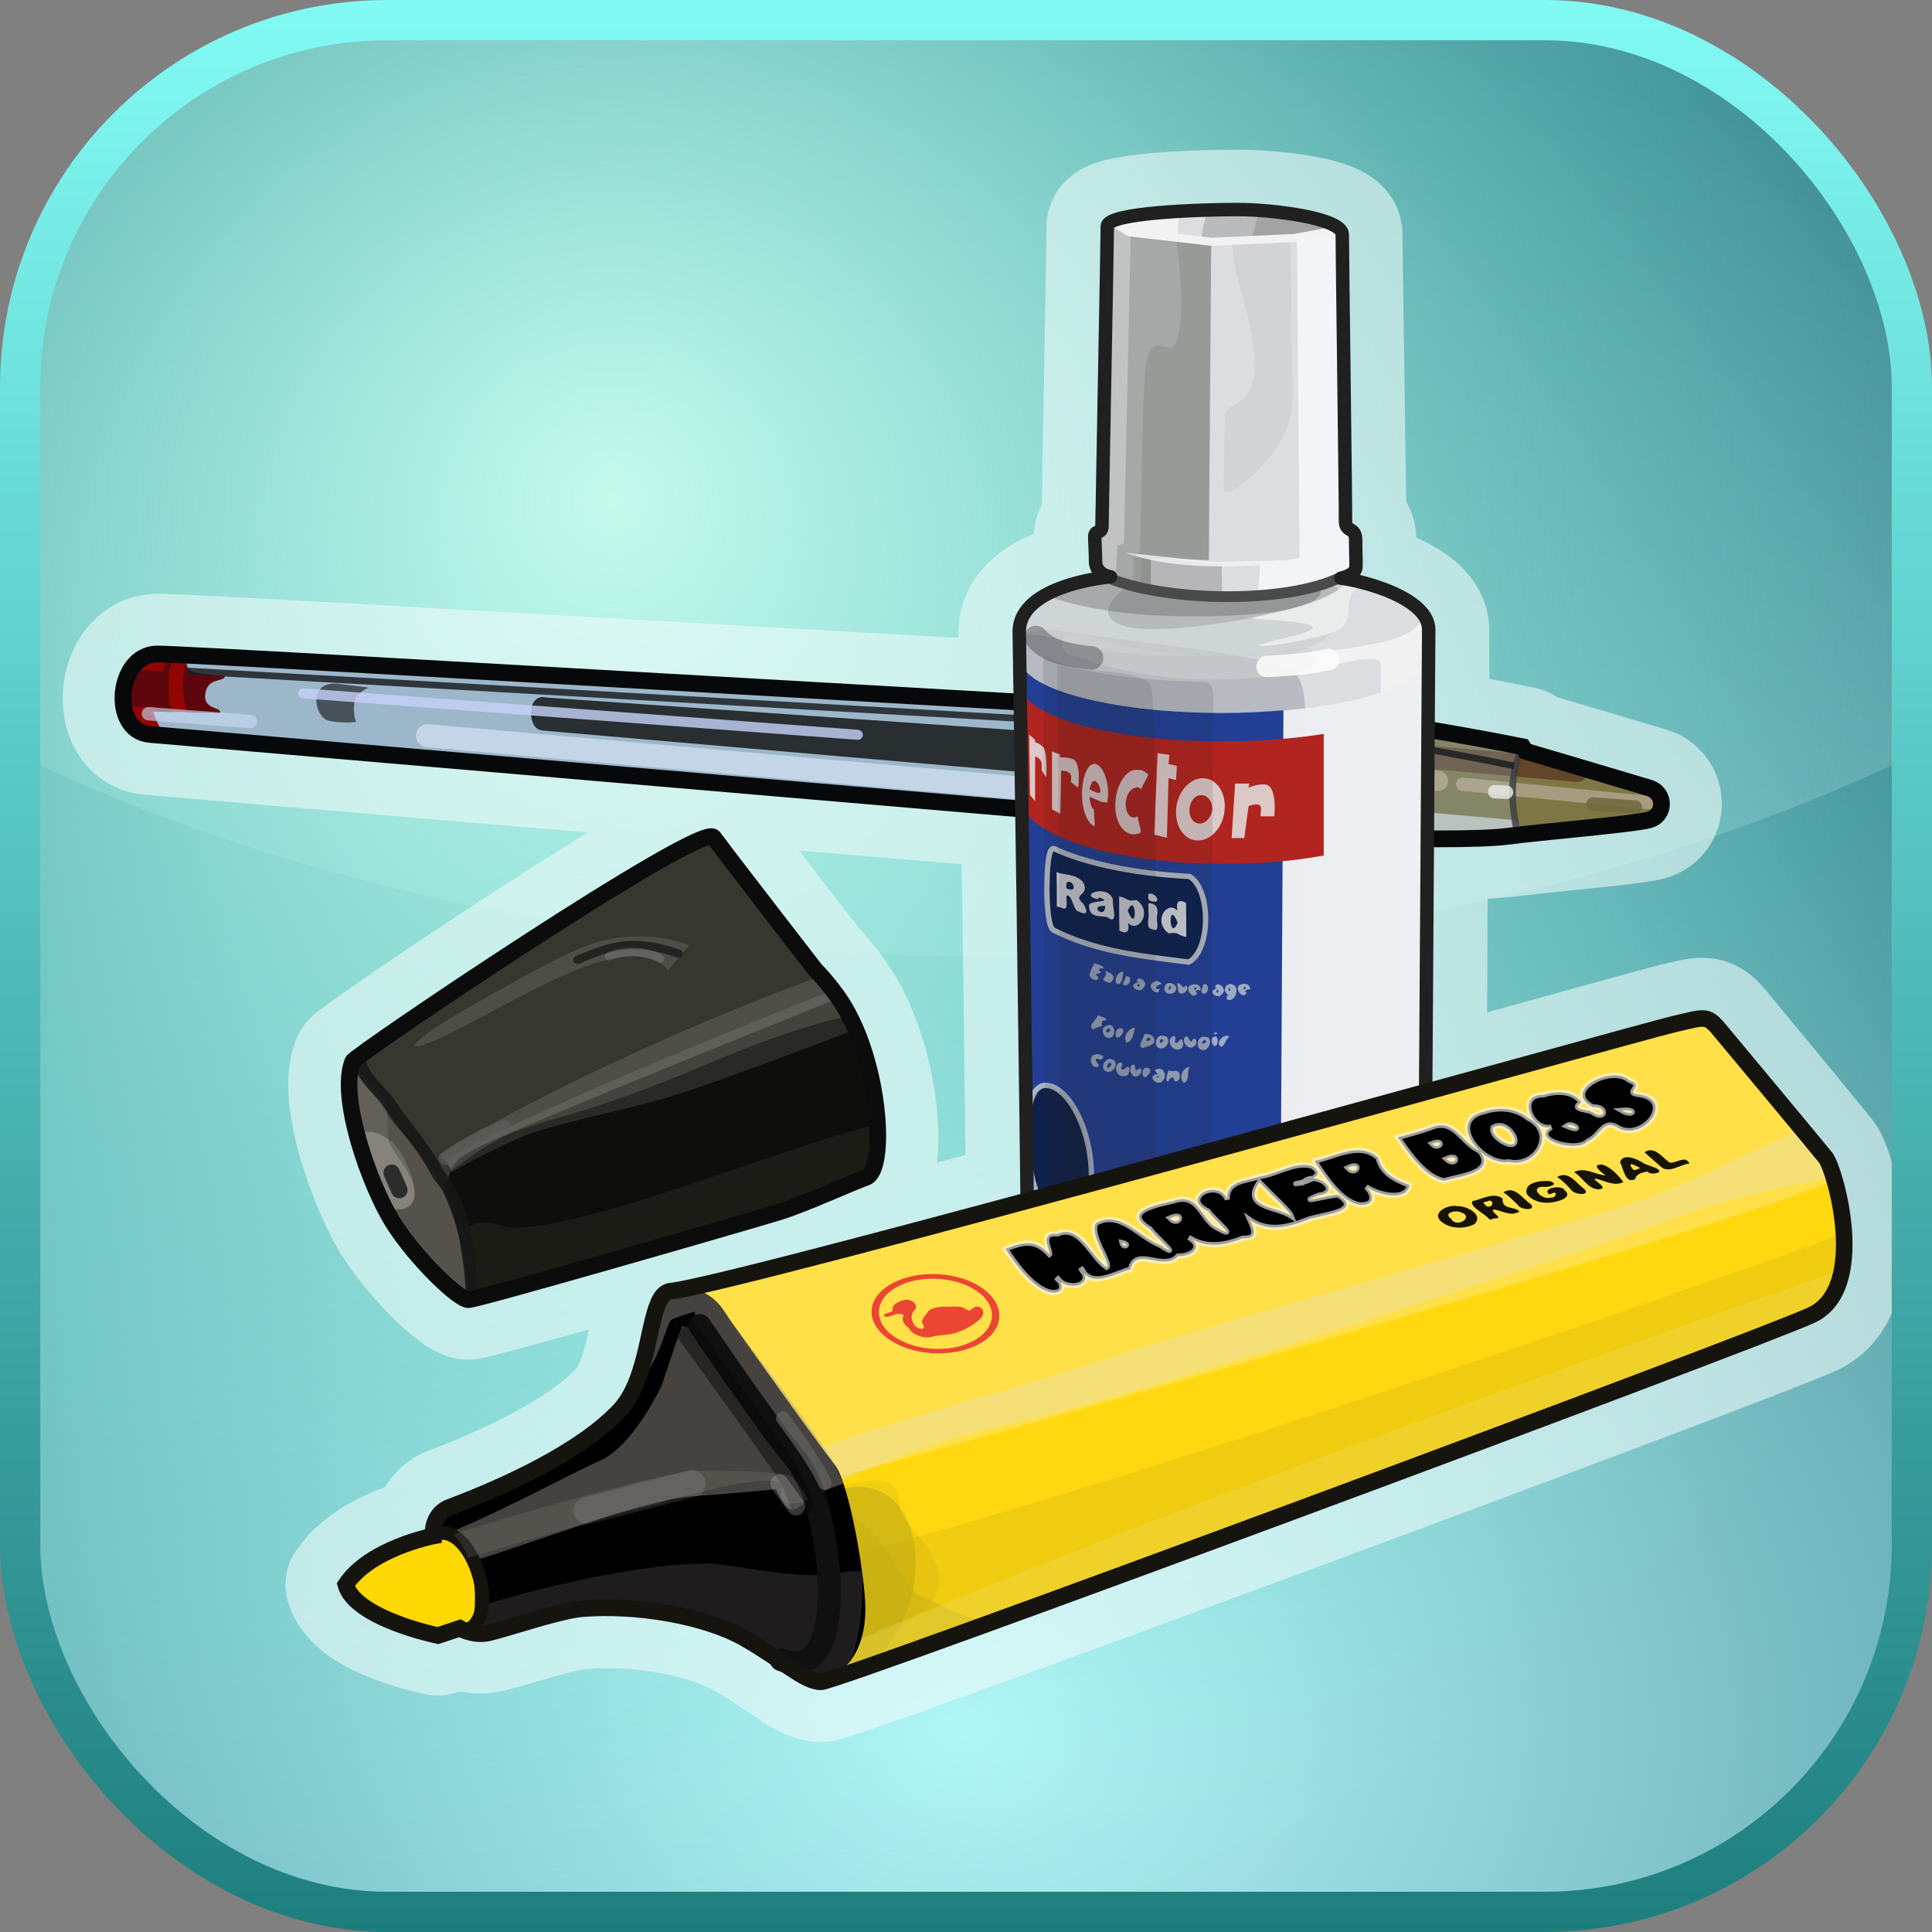 <?xml version="1.0" encoding="UTF-8" standalone="no"?>
<!-- Created with Inkscape (http://www.inkscape.org/) -->
<svg
   xmlns:svg="http://www.w3.org/2000/svg"
   xmlns="http://www.w3.org/2000/svg"
   xmlns:xlink="http://www.w3.org/1999/xlink"
   version="1.0"
   width="100%"
   height="100%"
   viewBox="0 0 48 48"
   id="ontology">
  <rect x="0" y="0" width="48" height="48" fill="#808080" stroke="none"/>
  <defs
     id="defs2385">
    <linearGradient
       id="lg5044">
      <stop
         id="s5046"
         style="stop-color:#c5fbed;stop-opacity:1"
         offset="0" />
      <stop
         id="s5048"
         style="stop-color:#6feee1;stop-opacity:0"
         offset="1" />
    </linearGradient>
    <linearGradient
       id="lg3220">
      <stop
         id="s3222"
         style="stop-color:#b9f6f9;stop-opacity:1"
         offset="0" />
      <stop
         id="s3224"
         style="stop-color:#0c5e68;stop-opacity:1"
         offset="1" />
    </linearGradient>
    <linearGradient
       id="lg3210">
      <stop
         id="s3212"
         style="stop-color:#1e7e7e;stop-opacity:1"
         offset="0" />
      <stop
         id="s3214"
         style="stop-color:#82faf4;stop-opacity:1"
         offset="1" />
    </linearGradient>
    <linearGradient
       x1="24"
       y1="48"
       x2="24"
       y2="0"
       id="lg3496"
       xlink:href="#lg3210"
       gradientUnits="userSpaceOnUse" />
    <radialGradient
       cx="24"
       cy="43.22"
       r="23.5"
       fx="24"
       fy="43.22"
       id="rg3597"
       xlink:href="#lg3220"
       gradientUnits="userSpaceOnUse"
       gradientTransform="matrix(2.35,0,0,1.81,-32.43,-35.37)" />
    <radialGradient
       cx="23.99"
       cy="28.61"
       r="23.5"
       fx="23.99"
       fy="28.61"
       id="rg5040"
       xlink:href="#lg5044"
       gradientUnits="userSpaceOnUse"
       gradientTransform="matrix(1.58,4.67e-8,-4.73e-8,1.6,-22.68,-33.34)" />
  </defs>
  <path
     d="M 9.62,0.5 C 4.56,0.5 0.5,4.56 0.5,9.62 L 0.5,38.37 C 0.5,43.43 4.56,47.5 9.62,47.5 L 38.37,47.5 C 43.43,47.5 47.5,43.43 47.5,38.37 L 47.5,9.62 C 47.5,4.56 43.43,0.5 38.37,0.5 L 9.62,0.5 z"
     id="r3218"
     style="fill:url(#rg3597);fill-opacity:1;fill-rule:nonzero;stroke:none;marker:none;visibility:visible;display:inline;overflow:visible;enable-background:accumulate" />
  <path
     d="M 9.62,0.5 C 4.56,0.5 0.5,4.56 0.5,9.62 L 0.5,18.78 C 6.99,21.89 15.15,23.75 24,23.75 C 32.84,23.75 41,21.89 47.5,18.78 L 47.5,9.62 C 47.5,4.56 43.43,0.5 38.37,0.5 L 9.62,0.5 z"
     id="p3228"
     style="fill:#caeef2;fill-opacity:0.22;fill-rule:evenodd;stroke:none;marker:none;visibility:visible;display:inline;overflow:visible;enable-background:accumulate" />
  <path
     d="M 9.62,0.5 C 4.56,0.5 0.5,4.56 0.5,9.62 L 0.5,38.37 C 0.5,43.43 4.56,47.5 9.62,47.5 L 38.37,47.5 C 43.43,47.5 47.5,43.43 47.5,38.37 L 47.5,9.62 C 47.5,4.56 43.43,0.5 38.37,0.5 L 9.62,0.5 z"
     id="p5032"
     style="fill:url(#rg5040);fill-opacity:1;fill-rule:nonzero;stroke:none;marker:none;visibility:visible;display:inline;overflow:visible;enable-background:accumulate" />
  <path
     d="M 30.75,5.219 C 29.856,5.219 27.5,5.285 27.5,5.625 C 27.5,5.972 27.375,12.887 27.375,13.094 C 27.368,13.294 27.181,13.137 27.188,13.344 C 27.194,13.557 27.219,13.764 27.219,13.938 C 27.219,14.284 27.594,14.344 27.594,14.344 C 27.594,14.344 25.292,14.525 25.312,15.719 C 25.315,15.853 25.338,17.075 25.344,17.438 C 16.991,16.969 4.558,16.243 3.906,16.25 C 2.9,16.271 2.729,18.165 3.719,18.25 C 4.437,18.31 16.785,19.367 25.375,20.094 C 25.426,23.565 25.474,27.296 25.5,29.844 C 21.172,31.009 17.286,32 16.656,32.062 C 16.057,32.12 16.252,34.12 15.406,35.031 C 14.445,36.058 12.584,36.912 11.188,37.438 C 10.703,37.618 10.75,38.156 10.75,38.156 C 10.75,38.156 9.193,38.472 8.594,39.375 C 8.832,40.221 10.875,40.625 10.875,40.625 L 11.438,40.469 C 11.438,40.469 11.732,40.62 12.094,40.562 C 12.455,40.497 13.838,40.026 14.438,39.969 C 15.825,39.854 17.5,40.145 18.469,40.688 C 19.43,41.23 19.987,41.781 20.406,41.781 C 20.833,41.781 43.555,33.353 45,32.688 C 46.445,32.031 45.582,29.054 45.344,28.75 C 45.106,28.454 43.023,25.924 42.719,25.562 C 42.415,25.201 42.343,25.257 41.562,25.438 C 41.363,25.483 37.717,26.498 35.438,27.125 C 35.452,24.835 35.451,23.53 35.469,20.844 C 36.273,20.849 37.078,20.838 37.5,20.781 C 38.246,20.679 40.568,20.484 40.969,20.375 C 41.378,20.264 41.386,19.689 40.969,19.562 C 40.366,19.38 37.906,18.656 37.906,18.656 L 37.844,18.562 C 37.844,18.562 36.698,18.319 35.5,18.125 C 35.505,17.437 35.499,15.781 35.5,15.656 C 35.5,14.876 33.899,14.448 33.312,14.375 C 33.312,14.375 33.681,14.294 33.688,14.094 C 33.694,13.954 33.688,13.746 33.688,13.406 C 33.687,13.073 33.438,13.218 33.438,12.938 C 33.444,12.651 33.344,6.226 33.344,5.812 C 33.344,5.406 31.644,5.219 30.75,5.219 z M 17.594,20.781 C 16.403,21.088 8.75,26.267 8.75,26.375 C 8.397,27.254 9.167,29.431 9.75,30.375 C 10.341,31.311 11.387,32.281 11.625,32.281 C 11.855,32.281 18.729,30.306 19.312,30.125 C 19.904,29.953 21.219,29.357 21.531,29.25 C 22.032,29.078 21.879,26.629 21,25.094 C 20.704,24.568 20.25,24.094 20.25,24.094 C 20.25,24.094 18.014,21.223 17.719,20.812 C 17.701,20.787 17.673,20.761 17.594,20.781 z"
     id="path3407"
     style="opacity:1;fill:none;fill-opacity:1;fill-rule:evenodd;stroke:#ecf9f8;stroke-width:3;stroke-linecap:butt;stroke-linejoin:round;marker:none;marker-start:none;marker-mid:none;marker-end:none;stroke-miterlimit:4;stroke-dasharray:none;stroke-dashoffset:0;stroke-opacity:0.605;visibility:visible;display:inline;overflow:visible;enable-background:accumulate" />
  <rect
     width="47"
     height="47"
     ry="9.12"
     x="0.5"
     y="0.5"
     id="r2393"
     style="fill:none;fill-opacity:1;fill-rule:nonzero;stroke:url(#lg3496);stroke-width:1;stroke-linecap:butt;stroke-linejoin:round;marker:none;stroke-miterlimit:4;stroke-dasharray:none;stroke-dashoffset:0;stroke-opacity:1;visibility:visible;display:inline;overflow:visible;enable-background:accumulate" />
  <path
     d="M 3.722,18.246 C 2.731,18.161 2.89,16.269 3.896,16.248 C 4.786,16.238 31.98,17.855 33.261,17.868 C 34.551,17.886 37.831,18.554 37.831,18.554 L 37.902,18.664 C 37.902,18.664 40.364,19.391 40.968,19.574 C 41.385,19.7 41.38,20.259 40.971,20.37 C 40.57,20.48 38.235,20.672 37.489,20.774 C 36.751,20.874 34.823,20.844 33.827,20.803 C 32.837,20.752 4.72,18.329 3.722,18.246 z"
     id="p3365"
     style="fill:#9db7ca;fill-opacity:1;fill-rule:evenodd;stroke:none" />
  <path
     d="M 13.363,17.349 C 13.195,17.433 13.164,17.682 13.21,17.867 C 13.257,18.052 13.342,18.151 13.531,18.155 L 33.826,19.912 C 34.824,19.995 34.077,18.76 33.883,18.74 L 13.599,17.332 C 13.51,17.32 13.437,17.304 13.363,17.349 z"
     id="p3372"
     style="fill:#131313;fill-opacity:0.83;fill-rule:evenodd;stroke:none;display:inline" />
  <path
     d="M 33.398,17.902 C 32.998,18.8 32.93,19.485 33.202,20.737 C 33.246,20.743 33.815,20.789 33.833,20.793 C 34.823,20.844 36.761,20.88 37.499,20.78 C 38.245,20.678 40.559,20.474 40.961,20.364 C 41.37,20.253 41.387,19.709 40.98,19.588 C 40.377,19.405 37.912,18.67 37.912,18.67 L 37.823,18.556 C 37.823,18.556 34.757,17.955 33.398,17.902 z"
     id="path3170"
     style="fill:#7e7645;fill-opacity:1;fill-rule:evenodd;stroke:none;display:inline" />
  <path
     d="M 34.758,18.743 L 39.179,19.141"
     id="p3424"
     style="fill:none;fill-rule:evenodd;stroke:#4f2819;stroke-width:0.574;stroke-linecap:round;stroke-linejoin:miter;stroke-miterlimit:4;stroke-dasharray:none;stroke-opacity:0.61" />
  <path
     d="M 32.594,18.49 L 34.435,18.618"
     id="p3422"
     style="fill:none;fill-rule:evenodd;stroke:#8cadea;stroke-width:0.416;stroke-linecap:round;stroke-linejoin:miter;stroke-miterlimit:4;stroke-dasharray:none;stroke-opacity:0.68" />
  <path
     d="M 33.398,17.902 C 32.998,18.8 32.93,19.485 33.202,20.737 C 33.246,20.743 33.815,20.789 33.833,20.793 C 34.823,20.844 36.761,20.88 37.499,20.78 C 37.541,20.778 37.656,20.758 37.707,20.754 C 37.534,19.863 37.501,19.288 37.823,18.556 C 37.823,18.556 34.757,17.955 33.398,17.902 z"
     id="path3174"
     style="fill:#9db7ca;fill-opacity:0.26;fill-rule:evenodd;stroke:none" />
  <path
     d="M 3.717,16.284 C 2.873,16.505 2.798,18.152 3.728,18.236 C 3.736,18.234 4.056,18.248 4.074,18.252 C 3.872,17.925 3.802,17.677 3.802,17.677 C 3.793,17.679 5.066,17.694 5.465,17.713 C 5.509,17.548 5.019,17.645 5.106,17.204 C 5.172,16.819 5.565,16.951 5.587,16.8 C 4.837,16.714 4.498,16.765 4.683,16.307 C 4.562,16.303 3.935,16.264 3.901,16.264 C 3.832,16.264 3.771,16.262 3.717,16.284 z"
     id="path3176"
     style="fill:#910505;fill-opacity:1;fill-rule:evenodd;stroke:none;display:inline" />
  <path
     d="M 4.169,16.273 C 4.106,16.469 4.052,16.663 4.056,16.679 C 4.062,16.703 3.655,16.651 3.284,16.607 C 3.099,16.86 3.041,17.208 3.09,17.539 L 3.88,17.58 L 3.904,17.677 C 3.939,17.677 4.14,17.695 4.261,17.699 C 4.203,17.499 4.125,17.022 4.25,16.493 C 4.272,16.41 4.314,16.34 4.358,16.277 C 4.272,16.273 4.247,16.279 4.169,16.273 z M 4.659,16.416 C 4.488,16.725 4.515,17.172 4.632,17.708 C 5.003,17.718 5.265,17.704 5.465,17.713 C 5.509,17.548 5.023,17.662 5.102,17.222 C 5.168,16.837 5.565,16.951 5.587,16.8 C 4.925,16.726 4.601,16.731 4.659,16.416 z"
     id="path3178"
     style="fill:#080b1c;fill-opacity:0.38;fill-rule:evenodd;stroke:none;display:inline" />
  <path
     d="M 10.622,18.278 L 37.501,20.651"
     id="path3180"
     style="fill:none;fill-rule:evenodd;stroke:#dde9fc;stroke-width:0.574;stroke-linecap:round;stroke-linejoin:miter;stroke-miterlimit:4;stroke-dasharray:none;stroke-opacity:0.6" />
  <path
     d="M 32.824,20.086 L 34.657,20.251"
     id="path3182"
     style="fill:none;fill-rule:evenodd;stroke:#d7e6ff;stroke-width:0.831px;stroke-linecap:round;stroke-linejoin:miter;stroke-opacity:0.77" />
  <path
     d="M 36.342,19.485 L 40.948,19.939"
     id="p3408"
     style="fill:none;fill-rule:evenodd;stroke:#cec1b5;stroke-width:0.333;stroke-linecap:round;stroke-linejoin:miter;stroke-miterlimit:4;stroke-dasharray:none;stroke-opacity:0.52;display:inline" />
  <path
     d="M 8.368,16.984 C 7.628,16.938 7.816,17.825 8.171,17.908 C 8.524,17.982 8.847,17.935 8.847,17.935 C 8.847,17.935 8.768,17.758 8.8,17.475 C 8.826,17.203 9.164,17.084 9.164,17.084 L 8.368,16.984 z"
     id="path3185"
     style="fill:#131313;fill-opacity:0.62;fill-rule:evenodd;stroke:none;display:inline" />
  <path
     d="M 7.537,17.227 L 21.314,18.256"
     id="p3393"
     style="fill:none;fill-rule:evenodd;stroke:#c4d2f8;stroke-width:0.249;stroke-linecap:round;stroke-linejoin:miter;stroke-miterlimit:4;stroke-dasharray:none;stroke-opacity:0.81" />
  <path
     d="M 37.707,20.754 C 37.534,19.863 37.501,19.288 37.823,18.556"
     id="p3403"
     style="fill:none;fill-opacity:0.26;fill-rule:evenodd;stroke:#3b3d43;stroke-width:0.166;stroke-linecap:butt;stroke-linejoin:miter;stroke-miterlimit:4;stroke-dasharray:none;stroke-opacity:0.81;display:inline" />
  <path
     d="M 33.523,19.251 L 35.729,19.399"
     id="p3410"
     style="fill:none;fill-rule:evenodd;stroke:#cec1b5;stroke-width:0.499;stroke-linecap:round;stroke-linejoin:miter;stroke-miterlimit:4;stroke-dasharray:none;stroke-opacity:0.52;display:inline" />
  <path
     d="M 37.616,19.028 C 37.616,19.028 34.516,18.392 33.372,18.311 C 32.223,18.24 4.663,16.672 4.663,16.672"
     id="p3405"
     style="fill:none;fill-rule:evenodd;stroke:#191c20;stroke-width:0.166;stroke-linecap:butt;stroke-linejoin:miter;stroke-miterlimit:4;stroke-dasharray:none;stroke-opacity:0.83;display:inline" />
  <path
     d="M 33.098,19.435 L 34.18,19.514"
     id="p3412"
     style="fill:none;fill-rule:evenodd;stroke:#eef2f8;stroke-width:0.249;stroke-linecap:round;stroke-linejoin:miter;stroke-miterlimit:4;stroke-dasharray:none;stroke-opacity:0.88;display:inline" />
  <path
     d="M 39.577,19.975 L 40.633,20.052"
     id="p3417"
     style="fill:none;fill-rule:evenodd;stroke:#726a3f;stroke-width:0.333;stroke-linecap:round;stroke-linejoin:miter;stroke-miterlimit:4;stroke-dasharray:none;stroke-opacity:0.88" />
  <path
     d="M 37.135,19.672 L 37.429,19.683"
     id="p3419"
     style="fill:none;fill-rule:evenodd;stroke:#eeedeb;stroke-width:0.333;stroke-linecap:round;stroke-linejoin:miter;stroke-miterlimit:4;stroke-dasharray:none;stroke-opacity:0.79;display:inline" />
  <path
     d="M 34.067,19.234 L 34.111,18.829"
     id="p3426"
     style="fill:none;fill-rule:evenodd;stroke:#c7e8f6;stroke-width:0.249;stroke-linecap:round;stroke-linejoin:miter;stroke-miterlimit:4;stroke-dasharray:none;stroke-opacity:0.82" />
  <path
     d="M 3.687,17.732 L 6.221,17.926"
     id="p3428"
     style="fill:none;fill-rule:evenodd;stroke:#cadcf1;stroke-width:0.333;stroke-linecap:round;stroke-linejoin:miter;stroke-miterlimit:4;stroke-dasharray:none;stroke-opacity:0.62" />
  <path
     d="M 3.722,18.246 C 2.731,18.161 2.89,16.269 3.896,16.248 C 4.786,16.238 31.98,17.855 33.261,17.868 C 34.551,17.886 37.831,18.554 37.831,18.554 L 37.902,18.664 C 37.902,18.664 40.364,19.391 40.968,19.574 C 41.385,19.7 41.38,20.259 40.971,20.37 C 40.57,20.48 38.235,20.672 37.489,20.774 C 36.751,20.874 34.823,20.844 33.827,20.803 C 32.837,20.752 4.72,18.329 3.722,18.246 z"
     id="path3199"
     style="fill:none;fill-opacity:1;fill-rule:evenodd;stroke:#070809;stroke-width:0.416;stroke-linecap:butt;stroke-linejoin:miter;stroke-miterlimit:4;stroke-dasharray:none;stroke-opacity:1;display:inline" />
  <path
     d="M 30.74,5.206 C 29.846,5.206 27.511,5.279 27.511,5.62 C 27.511,5.966 27.378,12.877 27.378,13.084 C 27.371,13.284 27.191,13.144 27.198,13.351 C 27.204,13.564 27.218,13.764 27.218,13.938 C 27.218,14.285 27.591,14.331 27.591,14.331 C 27.591,14.331 25.303,14.518 25.323,15.712 C 25.343,16.906 25.51,28.166 25.53,30.987 C 25.543,31.914 27.738,32.888 30.473,32.888 C 33.741,32.888 35.389,31.788 35.396,30.767 C 35.402,29.773 35.489,16.412 35.496,15.645 C 35.496,14.865 33.902,14.438 33.315,14.365 C 33.315,14.365 33.681,14.291 33.688,14.091 C 33.695,13.951 33.681,13.758 33.681,13.417 C 33.681,13.084 33.428,13.231 33.428,12.95 C 33.435,12.664 33.348,6.24 33.348,5.826 C 33.348,5.42 31.634,5.206 30.74,5.206 z"
     id="p3262"
     style="fill:#dcdde0;fill-opacity:1;fill-rule:evenodd;stroke:none;marker:none;visibility:visible;display:inline;overflow:visible;enable-background:accumulate" />
  <path
     d="M 26.03,15.645 C 25.69,15.639 25.47,15.732 25.323,15.899 C 25.343,17.32 25.51,28.199 25.53,30.987 C 25.543,31.921 27.738,32.888 30.473,32.888 C 31.133,32.888 31.714,32.842 32.241,32.762 C 32.261,31.081 32.387,20.128 32.407,18.961 C 32.434,17.706 32.494,17.119 32.181,16.713 C 31.867,16.299 27.798,15.905 26.471,15.692 C 26.304,15.659 26.157,15.652 26.03,15.645 z"
     id="path2898"
     style="fill:#838792;fill-opacity:0.41;fill-rule:evenodd;stroke:none;display:inline" />
  <path
     d="M 30.74,5.206 C 30.56,5.206 30.299,5.219 30.033,5.226 C 29.926,5.446 29.853,5.713 29.846,6.04 C 31.36,6.04 32.808,5.766 32.808,5.766 L 33.141,5.62 C 32.674,5.353 31.46,5.206 30.74,5.206 z"
     id="p3273"
     style="fill:#525252;fill-opacity:0.25;fill-rule:evenodd;stroke:none;display:inline" />
  <path
     d="M 29.286,5.266 C 28.659,5.306 28.058,5.346 27.738,5.453 L 28.072,5.806 L 29.259,5.893 L 29.286,5.266 z"
     id="p3278"
     style="fill:#fbfbfb;fill-opacity:0.7;fill-rule:evenodd;stroke:none;display:inline" />
  <path
     d="M 31.287,5.226 L 31.093,5.953 L 33.328,5.766 C 33.201,5.46 32.141,5.279 31.287,5.226 z"
     id="path2902"
     style="fill:#525252;fill-opacity:0.22;fill-rule:evenodd;stroke:none;display:inline" />
  <path
     d="M 33.201,5.64 L 32.221,5.853 L 32.287,13.858 C 32.281,13.858 31.68,13.998 31.313,13.998 C 31.293,14.291 31.24,14.771 31.24,14.771 C 31.24,14.771 32.481,14.838 33.661,14.144 C 33.668,14.124 33.681,14.104 33.681,14.084 C 33.688,13.944 33.681,13.764 33.681,13.417 C 33.681,13.084 33.428,13.244 33.428,12.957 C 33.435,12.677 33.348,6.24 33.348,5.826 C 33.348,5.76 33.281,5.7 33.201,5.64 z"
     id="path2904"
     style="fill:#f3f4f7;fill-opacity:1;fill-rule:evenodd;stroke:none;display:inline" />
  <path
     d="M 27.551,5.54 C 27.525,5.56 27.511,5.593 27.511,5.62 C 27.511,5.966 27.391,12.877 27.385,13.084 C 27.385,13.284 27.191,13.144 27.198,13.357 C 27.204,13.571 27.218,13.764 27.218,13.938 C 27.218,14.111 27.311,14.218 27.405,14.271 C 27.498,14.325 27.591,14.331 27.591,14.331 L 28.592,14.625 L 28.592,13.858 L 30.033,13.918 L 30.093,6.02 L 28.012,5.766 L 27.551,5.54 z"
     id="p3293"
     style="fill:#989a97;fill-opacity:1;fill-rule:evenodd;stroke:none;display:inline" />
  <path
     d="M 30.606,5.946 C 30.606,6.887 31.167,7.921 31.167,9.068 C 31.167,10.222 30.426,9.895 30.426,10.396 C 30.426,10.896 30.4,11.81 30.4,12.163 C 30.4,12.517 32.107,11.283 32.107,9.955 C 32.107,8.628 32.054,5.86 32.054,5.86 L 30.606,5.946 z"
     id="p3303"
     style="fill:#7f7f7f;fill-opacity:0.1;fill-rule:evenodd;stroke:none;display:inline" />
  <path
     d="M 28.358,13.784 L 29.993,14.004 L 30.353,14.018 L 30.366,14.825 C 30.366,14.825 28.792,14.665 28.592,14.625 C 28.392,14.578 28.345,14.598 28.345,14.598 L 28.358,13.784 z"
     id="p3321"
     style="fill:#888888;fill-opacity:0.45;fill-rule:evenodd;stroke:none" />
  <path
     d="M 27.951,13.731 C 29.486,14.291 31.9,14.024 32.287,13.904 C 32.207,13.911 30.166,13.964 30.166,13.964 L 27.951,13.731 z"
     id="p3306"
     style="fill:#f3f4f7;fill-opacity:0.81;fill-rule:evenodd;stroke:none;display:inline" />
  <path
     d="M 27.571,5.52 C 27.531,5.546 27.511,5.586 27.511,5.62 C 27.511,5.966 27.391,12.877 27.385,13.084 C 27.385,13.284 27.191,13.144 27.198,13.357 C 27.204,13.571 27.218,13.764 27.218,13.938 C 27.218,14.245 27.491,14.325 27.551,14.331 L 28.158,14.478 L 28.158,13.878 L 28.325,13.664 C 28.325,13.664 28.372,10.869 28.425,9.662 C 28.485,8.461 28.652,8.535 29.032,8.641 C 29.412,8.755 29.419,6.987 29.199,5.893 L 28.092,5.786 L 27.658,5.62 L 27.571,5.52 z"
     id="p3309"
     style="fill:#c1c1c2;fill-opacity:0.36;fill-rule:evenodd;stroke:none;display:inline" />
  <path
     d="M 27.531,5.56 C 27.511,5.58 27.511,5.6 27.511,5.62 C 27.511,5.966 27.391,12.877 27.385,13.084 C 27.385,13.284 27.191,13.144 27.198,13.357 C 27.204,13.571 27.218,13.764 27.218,13.938 C 27.218,14.111 27.311,14.218 27.405,14.271 C 27.498,14.325 27.591,14.331 27.591,14.331 L 27.718,14.378 L 27.758,13.564 L 27.925,13.497 L 28.092,5.853 L 27.618,5.58 L 27.531,5.56 z"
     id="path2911"
     style="fill:#f3f3f3;fill-opacity:0.36;fill-rule:evenodd;stroke:none;display:inline" />
  <path
     d="M 28.078,14.551 C 27.431,14.878 26.844,15.852 29.492,15.585 C 32.141,15.318 34.175,14.525 32.821,14.551 C 31.467,14.585 32.141,15.085 28.078,14.551 z"
     id="p3326"
     style="fill:#393939;fill-opacity:0.57;fill-rule:evenodd;stroke:none;display:inline" />
  <path
     d="M 27.551,14.331 C 27.425,14.345 25.303,14.551 25.323,15.712 C 25.323,15.719 25.323,15.825 25.323,15.832 C 25.844,15.625 26.397,15.999 27.498,16.166 C 28.599,16.332 30.259,16.292 31.233,16.299 C 33.261,16.326 33.655,15.098 33.641,14.418 C 33.568,14.405 33.488,14.385 33.428,14.378 C 33.081,14.531 32.241,14.818 30.68,14.832 C 29.519,14.845 28.392,14.578 27.551,14.331 z"
     id="p3338"
     style="fill:#c9d2d2;fill-opacity:0.73;fill-rule:evenodd;stroke:none;display:inline" />
  <path
     d="M 27.571,14.331 C 27.531,14.338 26.624,14.425 25.97,14.791 C 26.711,15.058 27.805,15.298 29.406,15.312 C 32.968,15.345 32.994,14.678 32.701,14.565 C 30.086,15.072 28.565,14.711 27.591,14.331 C 27.591,14.331 27.578,14.331 27.571,14.331 z"
     id="path2915"
     style="fill:#393939;fill-opacity:0.27;fill-rule:evenodd;stroke:none;display:inline" />
  <path
     d="M 33.621,14.418 C 33.581,14.431 33.428,14.485 33.428,14.478 C 33.081,14.952 31.634,15.232 31.16,15.332 C 30.686,15.432 33.935,15.385 31.994,15.832 C 30.046,16.286 32.647,15.945 33.221,15.665 C 33.695,15.439 33.295,14.912 33.828,14.458 C 33.748,14.438 33.688,14.431 33.621,14.418 z"
     id="p3332"
     style="fill:#f7f7f7;fill-opacity:0.66;fill-rule:evenodd;stroke:none;display:inline" />
  <path
     d="M 35.316,15.225 C 35.402,16.092 33.014,16.046 32.848,16.272 C 32.354,16.939 34.308,16.032 34.308,16.526 C 34.308,16.806 34.308,31.508 34.308,32.135 C 35.022,31.748 35.389,31.234 35.389,30.761 C 35.376,25.644 35.442,20.315 35.316,15.225 z"
     id="p3367"
     style="fill:#fcfcfc;fill-opacity:0.66;fill-rule:evenodd;stroke:none;display:inline" />
  <path
     d="M 25.343,16.526 C 25.377,18.494 25.477,26.832 25.51,30.133 C 25.957,31.054 27.978,31.761 30.426,31.761 C 32.914,31.761 34.962,31.034 35.369,30.093 L 35.389,30.093 C 35.402,28.259 35.482,18.447 35.496,16.526 L 35.369,16.526 C 35.082,17.2 32.948,17.713 30.366,17.713 C 27.798,17.713 25.684,17.193 25.383,16.526 L 25.343,16.526 z"
     id="p3344"
     style="fill:#eeeff2;fill-opacity:0.97;fill-rule:evenodd;stroke:none;marker:none;visibility:visible;display:inline;overflow:visible;enable-background:accumulate" />
  <path
     d="M 26.677,15.979 C 28.845,16.793 30.9,16.646 32.407,16.386"
     id="p3364"
     style="fill:none;fill-rule:evenodd;stroke:#d0d0d0;stroke-width:0.587;stroke-linecap:round;stroke-linejoin:miter;stroke-miterlimit:4;stroke-dasharray:none;stroke-opacity:0.56;display:inline" />
  <path
     d="M 31.48,16.559 C 31.914,16.532 32.381,16.519 33.008,16.386"
     id="p3370"
     style="fill:none;fill-rule:evenodd;stroke:#ffffff;stroke-width:0.534;stroke-linecap:round;stroke-linejoin:miter;stroke-miterlimit:4;stroke-dasharray:none;stroke-opacity:0.82;display:inline" />
  <path
     d="M 25.737,15.839 C 25.877,15.985 26.09,16.252 27.118,16.346"
     id="p3376"
     style="fill:none;fill-rule:evenodd;stroke:#2e3235;stroke-width:0.587;stroke-linecap:round;stroke-linejoin:miter;stroke-miterlimit:4;stroke-dasharray:none;stroke-opacity:0.37;display:inline" />
  <path
     d="M 25.343,16.526 C 25.377,18.494 25.477,26.832 25.51,30.133 C 25.957,31.054 27.978,31.761 30.426,31.761 C 30.906,31.761 31.367,31.728 31.807,31.674 L 31.887,17.646 C 31.407,17.686 30.9,17.713 30.366,17.713 C 27.798,17.713 25.684,17.193 25.383,16.526 L 25.343,16.526 z"
     id="p3385"
     style="fill:#233f95;fill-opacity:1;fill-rule:evenodd;stroke:none;display:inline" />
  <path
     d="M 27.078,28.693 C 27.218,29.64 26.951,30.414 26.484,30.414 C 26.017,30.414 25.63,29.613 25.543,28.653 C 25.457,27.679 25.597,26.965 25.977,26.965 C 26.444,26.965 26.938,27.739 27.078,28.693 z"
     id="p4026"
     style="fill:#11224a;fill-opacity:1;fill-rule:nonzero;stroke:#cbd1d8;stroke-width:0.133;stroke-linecap:butt;stroke-linejoin:miter;marker:none;stroke-miterlimit:4;stroke-dasharray:none;stroke-dashoffset:0;stroke-opacity:0.81;visibility:visible;display:inline;overflow:visible;enable-background:accumulate" />
  <path
     d="M 28.972,30.28 C 28.839,30.294 28.772,30.5 28.899,30.56 C 29.032,30.62 29.125,30.4 29.252,30.48 C 29.339,30.56 29.266,30.694 29.179,30.734 C 29.065,30.774 28.972,30.854 28.892,30.934 C 28.805,31.001 28.759,31.141 28.879,31.194 C 28.972,31.247 29.079,31.201 29.179,31.227 C 29.286,31.234 29.392,31.267 29.499,31.274 C 29.639,31.241 29.566,31.001 29.432,31.041 C 29.366,31.061 29.166,31.034 29.266,30.941 C 29.372,30.867 29.512,30.814 29.552,30.68 C 29.612,30.52 29.486,30.36 29.339,30.314 C 29.219,30.267 29.092,30.267 28.972,30.28 z M 29.906,30.387 C 29.739,30.447 29.659,30.647 29.679,30.821 C 29.646,31.067 29.819,31.348 30.073,31.368 C 30.239,31.401 30.42,31.287 30.433,31.114 C 30.473,30.914 30.46,30.68 30.333,30.514 C 30.233,30.394 30.059,30.354 29.906,30.387 z M 30.073,30.554 C 30.193,30.62 30.199,30.774 30.199,30.901 C 30.219,30.994 30.186,31.161 30.059,31.154 C 29.953,31.134 29.939,31.007 29.946,30.914 C 29.966,30.794 29.906,30.627 30.039,30.56 C 30.053,30.554 30.059,30.554 30.073,30.554 z M 31.347,30.781 C 31.347,30.954 31.347,31.127 31.347,31.301 C 31.507,31.341 31.527,31.127 31.5,31.021 C 31.5,30.934 31.514,30.781 31.387,30.781 C 31.373,30.781 31.36,30.781 31.347,30.781 z M 30.886,30.907 C 30.786,30.927 30.613,30.914 30.606,31.061 C 30.56,31.147 30.653,31.374 30.753,31.247 C 30.766,31.194 30.786,31.001 30.846,31.114 C 30.82,31.207 30.967,31.368 31,31.227 C 30.973,31.154 31.1,31.007 31.093,31.154 C 31.087,31.287 31.293,31.327 31.273,31.167 C 31.287,31.067 31.24,30.921 31.113,30.914 C 31.04,30.921 30.953,30.974 30.886,30.907 z"
     id="text3993"
     style="fill:#b2241f;fill-opacity:0.91;stroke:#cbd1d8;stroke-width:0.067;stroke-linecap:butt;stroke-linejoin:miter;stroke-miterlimit:4;stroke-dasharray:none;stroke-opacity:1" />
  <path
     d="M 27.284,25.217 C 27.251,25.331 27.004,25.484 27.158,25.578 C 27.218,25.524 27.338,25.511 27.378,25.491 C 27.358,25.411 27.378,25.331 27.471,25.357 C 27.551,25.284 27.311,25.257 27.284,25.217 z M 27.491,25.484 C 27.318,25.531 27.411,25.824 27.578,25.784 C 27.745,25.751 27.705,25.424 27.525,25.471 L 27.505,25.478 L 27.491,25.484 z M 28.198,25.531 C 28.032,25.544 27.898,25.751 27.985,25.904 C 28.138,25.884 28.165,25.671 28.192,25.558 L 28.198,25.531 z M 27.531,25.551 C 27.711,25.591 27.378,25.751 27.518,25.558 L 27.531,25.551 z M 27.805,25.551 C 27.671,25.578 27.698,25.891 27.838,25.738 C 27.918,25.684 27.951,25.511 27.805,25.551 z M 30.179,25.651 C 30.106,25.764 30.353,25.644 30.179,25.651 z M 28.425,25.698 C 28.425,25.798 28.232,26.004 28.398,26.038 C 28.498,25.984 28.712,25.978 28.679,25.818 C 28.652,25.711 28.525,25.671 28.425,25.698 z M 28.905,25.738 C 28.732,25.678 28.632,25.998 28.812,26.045 C 28.979,26.098 29.125,25.798 28.939,25.738 L 28.925,25.738 L 28.905,25.738 z M 30.513,25.738 C 30.373,25.691 30.179,25.938 30.346,26.011 C 30.44,25.964 30.446,25.824 30.533,25.771 L 30.526,25.751 L 30.513,25.738 z M 29.119,25.758 C 28.965,25.871 29.139,26.138 29.312,26.065 C 29.466,26.045 29.379,25.684 29.279,25.884 C 29.085,26.004 29.306,25.664 29.119,25.758 z M 29.926,25.758 C 29.753,25.724 29.679,26.045 29.866,26.085 C 30.039,26.125 30.159,25.804 29.966,25.758 L 29.946,25.758 L 29.926,25.758 z M 30.159,25.758 C 30.019,25.811 30.179,26.125 30.246,25.924 C 30.266,25.864 30.259,25.718 30.159,25.758 z M 28.552,25.778 C 28.685,25.864 28.365,25.904 28.512,25.798 C 28.525,25.784 28.538,25.784 28.552,25.778 z M 29.426,25.778 C 29.359,25.911 29.552,26.111 29.672,25.991 C 29.793,25.918 29.679,25.691 29.606,25.878 C 29.532,25.884 29.532,25.678 29.426,25.778 z M 28.845,25.818 C 29.005,25.811 28.759,26.004 28.825,25.851 C 28.825,25.838 28.839,25.831 28.845,25.818 z M 29.926,25.838 C 30.073,25.891 29.793,25.991 29.879,25.871 C 29.893,25.858 29.906,25.844 29.926,25.838 z M 27.218,26.198 C 27.044,26.211 27.078,26.518 27.244,26.511 C 27.418,26.491 27.104,26.311 27.278,26.305 C 27.364,26.371 27.491,26.245 27.344,26.211 C 27.304,26.191 27.258,26.178 27.218,26.198 z M 27.638,26.318 C 27.471,26.245 27.304,26.531 27.478,26.618 C 27.631,26.692 27.805,26.445 27.671,26.338 L 27.651,26.331 L 27.638,26.318 z M 27.551,26.405 C 27.725,26.398 27.471,26.645 27.511,26.471 C 27.525,26.445 27.531,26.418 27.551,26.405 z M 27.805,26.405 C 27.645,26.491 27.758,26.785 27.938,26.732 C 28.092,26.765 28.098,26.385 27.965,26.538 C 27.905,26.618 27.805,26.545 27.885,26.478 C 27.898,26.431 27.851,26.365 27.805,26.405 z M 28.118,26.465 C 28.005,26.585 28.158,26.852 28.305,26.705 C 28.392,26.658 28.372,26.458 28.265,26.578 C 28.158,26.638 28.245,26.385 28.118,26.465 z M 29.552,26.505 C 29.379,26.531 29.272,26.785 29.412,26.905 C 29.566,26.852 29.486,26.645 29.546,26.525 L 29.552,26.505 z M 28.452,26.531 C 28.332,26.578 28.385,26.878 28.512,26.718 C 28.619,26.638 28.599,26.505 28.452,26.531 z M 28.719,26.571 C 28.619,26.611 28.872,26.712 28.699,26.692 C 28.498,26.778 28.779,26.998 28.885,26.852 C 29.025,26.732 28.892,26.478 28.719,26.571 z M 29.032,26.591 C 29.005,26.672 28.925,26.872 29.032,26.872 C 29.039,26.772 29.186,26.718 29.172,26.852 C 29.359,26.938 29.366,26.538 29.159,26.611 C 29.112,26.611 29.072,26.611 29.032,26.591 z M 28.785,26.738 C 28.819,26.825 28.665,26.725 28.785,26.738 z"
     id="text3944"
     style="fill:#cad2d2;fill-opacity:0.73;fill-rule:nonzero;stroke:none;marker:none;visibility:visible;display:inline;overflow:visible;enable-background:accumulate" />
  <path
     d="M 26.197,21.088 C 26.037,21.008 26.01,21.649 26.01,22.109 C 26.01,22.549 26.057,23.063 26.177,23.11 C 27.224,23.643 28.385,23.757 29.532,23.903 C 29.779,23.783 29.953,23.356 29.953,22.836 C 29.953,22.336 29.793,21.909 29.552,21.775 C 28.145,21.702 26.951,21.442 26.197,21.088 z"
     id="p3713"
     style="fill:#0b1c42;fill-opacity:0.81;fill-rule:evenodd;stroke:#b3bbc5;stroke-width:0.133;stroke-linecap:round;stroke-linejoin:round;marker:none;stroke-miterlimit:4;stroke-dasharray:none;stroke-dashoffset:0;stroke-opacity:1;visibility:visible;display:inline;overflow:visible;enable-background:accumulate" />
  <path
     d="M 25.343,17.166 C 25.35,17.58 25.35,18.974 25.363,20.001 L 25.383,20.001 C 25.684,20.828 27.798,21.462 30.366,21.462 C 31.287,21.462 32.147,21.395 32.888,21.255 L 32.888,18.233 C 32.147,18.353 31.287,18.42 30.366,18.42 C 27.798,18.42 25.684,17.873 25.383,17.166 L 25.343,17.166 z"
     id="p3391"
     style="fill:#b2241f;fill-opacity:1;fill-rule:evenodd;stroke:none;marker:none;visibility:visible;display:inline;overflow:visible;enable-background:accumulate" />
  <path
     d="M 25.57,18.253 L 25.59,19.754 L 25.717,19.901 L 25.717,18.794 C 25.957,18.874 25.857,19.087 25.884,19.147 L 25.99,19.314 C 25.997,19.327 26.037,18.66 25.904,18.547 C 25.81,18.46 25.717,18.44 25.717,18.44 L 25.717,18.38 L 25.57,18.253 z M 26.137,18.667 L 26.137,20.108 L 26.344,20.215 L 26.364,19.147 C 26.731,19.154 26.571,19.387 26.617,19.441 L 26.784,19.568 C 26.798,19.574 26.858,18.927 26.657,18.86 C 26.511,18.807 26.324,18.814 26.324,18.814 L 26.344,18.754 L 26.137,18.667 z M 28.759,18.714 L 28.679,20.735 L 28.992,20.815 L 29.032,19.334 L 29.219,19.381 L 29.239,19.027 L 29.032,18.981 L 29.052,18.754 L 28.759,18.714 z M 27.158,18.981 C 26.984,19.021 26.864,19.401 26.884,19.834 C 26.904,20.208 27.051,20.488 27.198,20.528 L 27.178,20.108 C 27.118,20.081 27.078,19.954 27.071,19.794 L 27.364,19.921 L 27.511,19.941 C 27.518,19.894 27.538,19.734 27.531,19.668 C 27.511,19.234 27.324,18.94 27.158,18.981 z M 28.238,19.127 C 28.198,19.127 28.158,19.127 28.118,19.147 C 27.838,19.274 27.665,19.741 27.718,20.168 C 27.771,20.595 28.052,20.822 28.325,20.695 C 28.338,20.688 28.332,20.655 28.345,20.648 L 28.258,20.275 C 28.258,20.275 28.245,20.288 28.238,20.295 C 28.112,20.355 27.992,20.248 27.972,20.048 C 27.945,19.854 28.032,19.648 28.158,19.588 C 28.232,19.554 28.292,19.541 28.345,19.608 L 28.532,19.254 C 28.445,19.154 28.358,19.114 28.238,19.127 z M 29.886,19.334 C 29.552,19.334 29.252,19.681 29.219,20.108 C 29.192,20.535 29.426,20.882 29.759,20.882 C 30.099,20.882 30.4,20.535 30.426,20.108 C 30.46,19.681 30.219,19.334 29.886,19.334 z M 27.178,19.401 C 27.244,19.387 27.324,19.507 27.344,19.668 C 27.311,19.754 27.111,19.628 27.071,19.608 C 27.091,19.501 27.124,19.414 27.178,19.401 z M 30.686,19.467 L 30.6,20.822 L 30.913,20.822 L 31.02,20.028 C 31.493,19.861 31.267,20.228 31.327,20.281 L 31.66,20.281 C 31.66,20.281 31.747,19.494 31.413,19.487 C 31.187,19.481 31.02,19.574 31.02,19.574 L 31.04,19.467 L 30.686,19.467 z M 29.846,19.754 C 29.999,19.754 30.126,19.908 30.119,20.108 C 30.099,20.308 29.959,20.461 29.806,20.461 C 29.652,20.461 29.539,20.308 29.552,20.108 C 29.566,19.908 29.686,19.754 29.846,19.754 z"
     id="p2465"
     style="fill:#e5eeee;fill-opacity:0.81;fill-rule:evenodd;stroke:none;marker:none;visibility:visible;display:inline;overflow:visible;enable-background:accumulate" />
  <path
     d="M 25.53,18.173 C 25.543,18.173 25.403,18.147 25.483,18.427 C 25.563,18.7 25.737,18.76 25.737,18.76 L 25.757,18.407 C 25.757,18.407 25.664,18.374 25.53,18.173 z M 25.884,18.507 L 25.864,18.8 L 26.11,18.88 L 26.11,18.614 L 25.884,18.507 z M 25.817,18.927 L 25.757,19.741 L 25.964,19.781 L 26.05,18.947 L 25.817,18.927 z M 26.17,18.987 L 25.944,20.301 L 26.217,20.361 L 26.257,20.028 C 26.257,20.028 26.197,20.054 26.571,20.074 C 26.944,20.088 26.951,19.254 26.717,19.194 C 26.477,19.134 26.17,18.987 26.17,18.987 z M 29.279,19.154 L 28.839,20.488 L 30.073,20.595 L 30.133,20.241 L 29.406,20.241 L 29.426,20.048 L 30.073,20.048 L 30.199,19.694 L 29.612,19.694 L 29.672,19.487 L 30.426,19.548 L 30.506,19.194 L 29.279,19.154 z M 27.051,19.341 L 26.757,20.595 L 27.151,20.675 L 27.218,20.281 C 27.218,20.281 27.278,20.301 27.631,20.361 C 27.985,20.421 28.258,19.548 27.905,19.487 C 27.551,19.427 27.051,19.341 27.051,19.341 z M 26.337,19.407 C 26.357,19.387 26.651,19.541 26.591,19.694 C 26.531,19.854 26.297,19.694 26.297,19.694 L 26.337,19.407 z M 32.034,19.594 L 31.507,19.614 L 31.28,19.861 L 31.133,19.654 L 30.593,19.654 L 30.866,20.114 L 30.279,20.548 L 30.82,20.575 L 31.093,20.361 L 31.22,20.595 L 31.84,20.548 L 31.487,20.074 L 32.034,19.594 z M 27.364,19.634 C 27.398,19.654 27.711,19.688 27.671,19.908 C 27.631,20.121 27.298,19.988 27.298,19.988 L 27.364,19.634 z M 28.198,19.841 L 28.132,20.114 L 28.759,20.175 L 28.819,19.881 L 28.198,19.841 z"
     id="p3568"
     style="opacity:0;fill:#e5eeee;fill-opacity:0.81;fill-rule:evenodd;stroke:none;display:inline" />
  <path
     d="M 26.257,22.523 C 26.257,22.236 26.257,21.956 26.251,21.669 C 26.471,21.749 26.737,21.709 26.911,21.922 C 27.091,22.269 26.617,22.189 26.911,22.449 C 27.038,22.663 27.018,22.749 26.798,22.649 C 26.651,22.616 26.644,22.196 26.497,22.256 C 26.477,22.396 26.571,22.669 26.351,22.543 C 26.324,22.536 26.291,22.529 26.257,22.523 z M 26.491,22.069 C 26.831,22.229 26.624,21.769 26.491,21.949 C 26.491,21.989 26.491,22.029 26.491,22.069 z M 27.271,22.342 C 26.764,22.229 27.538,21.949 27.651,22.356 C 27.625,22.509 27.778,22.923 27.571,22.829 C 27.445,22.696 27.044,22.883 27.058,22.482 C 27.111,22.362 27.691,22.422 27.304,22.296 L 27.271,22.342 z M 27.458,22.509 C 27.018,22.476 27.458,22.869 27.458,22.509 z M 27.811,23.123 C 27.805,22.836 27.805,22.556 27.805,22.269 C 28.052,22.329 27.985,22.402 28.238,22.362 C 28.652,22.649 28.278,23.203 28.025,22.929 C 28.065,23.15 27.998,23.216 27.811,23.123 L 27.811,23.123 z M 28.018,22.629 C 28.272,23.256 28.232,22.116 28.018,22.629 z M 28.532,22.209 C 28.679,22.149 28.859,22.416 28.672,22.402 C 28.532,22.389 28.512,22.356 28.532,22.209 z M 28.532,22.442 C 28.732,22.436 28.779,22.563 28.745,22.756 C 28.719,22.883 28.832,23.196 28.625,23.083 C 28.445,23.069 28.565,22.796 28.532,22.663 C 28.532,22.589 28.532,22.516 28.532,22.442 z M 29.466,22.429 C 29.472,22.716 29.472,22.996 29.472,23.283 C 29.226,23.223 29.292,23.15 29.039,23.19 C 28.625,22.903 28.999,22.349 29.252,22.623 C 29.212,22.402 29.279,22.336 29.466,22.429 L 29.466,22.429 z M 29.259,22.923 C 29.005,22.296 29.045,23.436 29.259,22.923 L 29.259,22.923 z"
     id="text3734"
     style="fill:#fcfcfc;fill-opacity:0.81;stroke:none;display:inline" />
  <path
     d="M 27.191,23.93 C 27.251,23.957 27.471,23.997 27.405,24.07 C 27.338,24.01 27.251,24.13 27.358,24.137 C 27.351,24.21 27.124,24.183 27.271,24.25 C 27.358,24.437 26.978,24.324 27.091,24.15 C 27.111,24.07 27.151,24.003 27.191,23.93 z M 27.445,24.123 C 27.571,24.163 27.745,24.223 27.618,24.39 C 27.565,24.457 27.418,24.364 27.405,24.33 C 27.438,24.27 27.531,24.183 27.445,24.123 z M 27.911,24.143 C 27.905,24.25 27.858,24.557 27.725,24.417 C 27.691,24.29 27.791,24.13 27.911,24.143 z M 27.972,24.257 C 28.125,24.237 28.105,24.437 27.985,24.477 C 27.805,24.504 27.965,24.344 27.972,24.257 z M 28.245,24.397 C 28.238,24.183 28.565,24.404 28.412,24.537 C 28.338,24.71 28.018,24.504 28.218,24.424 C 28.258,24.424 28.325,24.377 28.245,24.397 z M 28.312,24.464 C 28.198,24.404 28.292,24.61 28.312,24.464 z M 28.805,24.557 C 28.799,24.817 28.432,24.49 28.665,24.404 C 28.719,24.317 28.965,24.457 28.792,24.464 C 28.712,24.49 28.679,24.624 28.805,24.557 z M 28.932,24.544 C 28.945,24.31 29.339,24.457 29.192,24.637 C 29.112,24.73 28.905,24.697 28.932,24.544 z M 29.032,24.55 C 29.079,24.704 29.125,24.377 29.039,24.537 L 29.032,24.544 L 29.032,24.55 z M 29.246,24.437 C 29.332,24.384 29.399,24.63 29.459,24.477 C 29.626,24.61 29.246,24.824 29.266,24.557 C 29.259,24.517 29.252,24.477 29.246,24.437 z M 29.819,24.617 C 29.786,24.557 29.632,24.65 29.746,24.664 C 29.646,24.897 29.379,24.504 29.619,24.464 C 29.712,24.424 29.873,24.484 29.819,24.617 z M 29.726,24.57 C 29.706,24.43 29.619,24.657 29.726,24.57 z M 29.886,24.464 C 30.059,24.39 30.046,24.697 29.899,24.69 C 29.786,24.63 29.899,24.55 29.886,24.464 z M 30.193,24.55 C 30.186,24.324 30.533,24.557 30.36,24.697 C 30.273,24.851 29.979,24.644 30.206,24.564 C 30.259,24.524 30.206,24.544 30.193,24.55 z M 30.273,24.604 C 30.153,24.564 30.273,24.757 30.273,24.604 z M 30.626,24.464 C 30.813,24.524 30.693,24.877 30.526,24.844 C 30.433,24.824 30.473,24.697 30.553,24.73 C 30.406,24.697 30.38,24.504 30.533,24.45 C 30.566,24.437 30.6,24.444 30.626,24.464 z M 30.52,24.59 C 30.6,24.704 30.553,24.43 30.52,24.59 z M 31.053,24.597 C 31.007,24.544 30.866,24.65 30.973,24.65 C 30.9,24.891 30.606,24.51 30.84,24.457 C 30.927,24.41 31.087,24.464 31.053,24.597 z M 30.953,24.557 C 30.92,24.424 30.846,24.65 30.953,24.557 z"
     id="text3922"
     style="fill:#cad2d2;fill-opacity:0.73;stroke:none" />
  <path
     d="M 25.924,16.312 L 25.97,31.701 C 26.684,32.301 28.218,32.795 30.053,32.868 C 30.073,29.747 30.139,17.967 30.139,17.693 C 30.139,17.373 30.219,16.939 29.906,16.939 C 29.592,16.939 27.091,16.899 25.924,16.312 z"
     id="path2933"
     style="fill:#1e2020;fill-opacity:0.12;fill-rule:evenodd;stroke:none;display:inline" />
  <path
     d="M 26.271,16.512 L 26.364,31.968 C 26.924,32.295 27.725,32.582 28.679,32.742 C 28.705,29.8 28.792,17.433 28.592,17.046 C 28.378,16.606 26.984,16.726 26.271,16.512 z"
     id="p3379"
     style="fill:#1e2020;fill-opacity:0.11;fill-rule:evenodd;stroke:none;display:inline" />
  <path
     d="M 27.498,14.338 C 28.845,14.938 31.92,15.032 33.315,14.338"
     id="p3268"
     style="fill:none;fill-opacity:0.81;fill-rule:evenodd;stroke:#4a4a4a;stroke-width:0.267;stroke-linecap:round;stroke-linejoin:round;marker:none;stroke-miterlimit:4;stroke-dasharray:none;stroke-dashoffset:0;stroke-opacity:1;visibility:visible;display:inline;overflow:visible;enable-background:accumulate" />
  <path
     d="M 27.685,5.54 L 28.058,5.773 L 30.106,6.007 L 32.154,5.913 L 33.174,5.726"
     id="p3265"
     style="fill:none;fill-rule:evenodd;stroke:#f2f2f2;stroke-width:0.2;stroke-linecap:butt;stroke-linejoin:miter;stroke-miterlimit:4;stroke-dasharray:none;stroke-opacity:1;display:inline" />
  <path
     d="M 30.74,5.206 C 29.846,5.206 27.511,5.279 27.511,5.62 C 27.511,5.966 27.378,12.877 27.378,13.084 C 27.371,13.284 27.191,13.144 27.198,13.351 C 27.204,13.564 27.218,13.764 27.218,13.938 C 27.218,14.285 27.591,14.331 27.591,14.331 C 27.591,14.331 25.303,14.518 25.323,15.712 C 25.343,16.906 25.51,28.166 25.53,30.987 C 25.543,31.914 27.738,32.888 30.473,32.888 C 33.741,32.888 35.389,31.788 35.396,30.767 C 35.402,29.773 35.489,16.412 35.496,15.645 C 35.496,14.865 33.902,14.438 33.315,14.365 C 33.315,14.365 33.681,14.291 33.688,14.091 C 33.695,13.951 33.681,13.758 33.681,13.417 C 33.681,13.084 33.428,13.231 33.428,12.95 C 33.435,12.664 33.348,6.24 33.348,5.826 C 33.348,5.42 31.634,5.206 30.74,5.206 z"
     id="path2938"
     style="fill:none;fill-opacity:0.81;fill-rule:evenodd;stroke:#202020;stroke-width:0.334;stroke-linecap:round;stroke-linejoin:round;marker:none;stroke-miterlimit:4;stroke-dashoffset:0;stroke-opacity:1;visibility:visible;display:inline;overflow:visible;enable-background:accumulate" />
  <path
     d="M 8.59,39.371 C 8.828,40.216 10.881,40.635 10.881,40.635 L 11.423,40.455 C 11.423,40.455 11.727,40.635 12.089,40.578 C 12.45,40.512 13.838,40.028 14.437,39.97 C 15.825,39.855 17.509,40.151 18.478,40.693 C 19.439,41.235 19.981,41.785 20.399,41.785 C 20.826,41.785 43.55,33.343 44.995,32.678 C 46.441,32.021 45.595,29.064 45.357,28.76 C 45.118,28.465 43.008,25.927 42.704,25.566 C 42.4,25.204 42.343,25.27 41.562,25.451 C 40.774,25.631 18.313,31.914 16.663,32.078 C 16.063,32.136 16.244,34.123 15.398,35.035 C 14.437,36.061 12.581,36.915 11.185,37.441 C 10.701,37.621 10.758,38.163 10.758,38.163 C 10.758,38.163 9.19,38.467 8.59,39.371 z"
     id="p3336"
     style="fill:#ffe048;fill-opacity:1;fill-rule:evenodd;stroke:none" />
  <path
     d="M 45.578,29.319 C 42.819,30.559 24.366,35.757 19.389,37.071 C 19.447,37.071 19.11,38.87 18.749,40.882 C 19.512,41.35 20.013,41.769 20.383,41.769 C 20.81,41.769 43.566,33.359 45.012,32.694 C 46.153,32.168 45.866,30.263 45.578,29.319 z"
     id="p3395"
     style="fill:#ffd80f;fill-opacity:0.97;fill-rule:evenodd;stroke:none;display:inline" />
  <path
     d="M 21.705,36.784 C 21.36,36.8 20.826,36.899 19.956,37.145 L 19.143,41.128 C 19.274,41.218 19.447,41.333 19.57,41.415 C 20.621,41.112 22.986,40.331 23.265,39.601 C 23.627,38.664 22.411,37.966 22.346,37.391 C 22.296,37.03 22.272,36.767 21.705,36.784 z"
     id="p3398"
     style="fill:#3e4219;fill-opacity:0.07;fill-rule:evenodd;stroke:none;display:inline" />
  <path
     d="M 20.268,37.244 C 23.356,35.659 23.545,40.824 20.933,41.686 C 20.12,41.957 20.317,37.194 20.268,37.244 z"
     id="p3427"
     style="fill:#5c6227;fill-opacity:0.18;fill-rule:evenodd;stroke:none;display:inline" />
  <path
     d="M 20.859,37.589 C 22.009,37.81 22.337,39.436 22.888,39.658 C 23.446,39.88 24.103,40.331 24.481,40.208 C 26.633,39.494 20.638,41.686 20.638,41.686 L 20.087,39.321 L 20.859,37.589 z"
     id="p3430"
     style="fill:#c6af16;fill-opacity:0.45;fill-rule:evenodd;stroke:none;display:inline" />
  <path
     d="M 45.759,30.666 C 40.708,32.522 21.672,38.968 18.962,39.026 L 18.322,40.627 C 18.371,40.652 18.42,40.676 18.461,40.701 C 19.43,41.243 19.964,41.769 20.383,41.769 C 20.81,41.769 43.566,33.359 45.012,32.694 C 45.718,32.374 45.841,31.503 45.792,30.666 C 45.775,30.674 45.775,30.657 45.759,30.666 z"
     id="p3401"
     style="fill:#c4ad11;fill-opacity:0.27;fill-rule:evenodd;stroke:none;display:inline" />
  <path
     d="M 44.765,28.038 C 43.558,28.612 41.973,29.368 40.988,29.746 C 39.477,30.321 29.844,32.973 27.257,33.836 C 24.662,34.698 21.5,35.412 17.18,37.145 L 17.18,38.599 C 17.18,38.599 21.705,36.086 24.801,35.437 C 27.897,34.788 39.69,31.027 41.489,30.312 C 42.778,29.795 44.478,29.45 45.545,29.245 C 45.48,29.04 45.414,28.801 45.365,28.744 C 45.316,28.678 44.962,28.276 44.765,28.038 z"
     id="p3407"
     style="fill:#e1e0dc;fill-opacity:0.33;fill-rule:evenodd;stroke:none;display:inline" />
  <path
     d="M 45.726,31.561 C 43.205,32.439 26.789,38.188 19.677,41.481 C 19.964,41.67 20.186,41.769 20.383,41.769 C 20.81,41.769 43.566,33.359 45.012,32.694 C 45.455,32.489 45.628,32.053 45.726,31.561 z"
     id="p3404"
     style="fill:#f3e16b;fill-opacity:0.27;fill-rule:evenodd;stroke:none;display:inline" />
  <path
     d="M 12.056,37.104 C 11.76,37.235 11.44,37.326 11.169,37.424 C 10.684,37.613 10.742,38.172 10.742,38.172 C 10.742,38.172 9.206,38.484 8.607,39.387 C 8.845,40.233 10.881,40.627 10.881,40.627 L 11.415,40.455 C 11.415,40.455 11.735,40.619 12.097,40.561 C 12.195,40.545 12.475,40.479 12.696,40.414 C 12.499,39.059 12.245,37.966 12.056,37.104 z"
     id="p3347"
     style="fill:#fdd803;fill-opacity:1;fill-rule:evenodd;stroke:none;display:inline" />
  <path
     d="M 17.073,31.988 C 16.967,32.004 16.704,32.086 16.646,32.095 C 16.047,32.152 16.244,34.139 15.406,35.043 C 14.445,36.069 12.565,36.907 11.169,37.424 C 10.931,37.515 10.824,37.695 10.775,37.851 C 11.801,38.098 11.908,39.428 11.735,40.561 C 11.842,40.586 11.957,40.586 12.097,40.561 C 12.458,40.496 13.846,40.044 14.445,39.987 C 15.825,39.872 17.5,40.159 18.461,40.701 C 19.43,41.243 19.964,41.769 20.383,41.769 C 20.408,41.769 20.416,41.695 20.514,41.662 C 20.958,41.596 21.516,41.062 21.5,39.913 C 21.483,39.132 21.106,36.874 20.744,36.398 C 20.112,35.585 18.379,33.129 18.141,32.801 C 17.977,32.571 17.78,32.103 17.073,31.988 z"
     id="p3341"
     style="fill:#000000;fill-opacity:1;fill-rule:evenodd;stroke:none;display:inline" />
  <path
     d="M 17.221,38.853 C 15.866,38.894 13.452,39.403 11.776,39.954 C 11.768,40.159 11.768,40.356 11.735,40.561 C 11.842,40.586 11.957,40.586 12.097,40.561 C 12.458,40.496 13.846,40.044 14.445,39.987 C 15.825,39.872 17.5,40.159 18.461,40.701 C 19.43,41.243 19.964,41.769 20.383,41.769 C 20.408,41.769 20.958,41.555 21.065,41.522 C 21.377,40.676 21.459,39.814 21.418,39.026 C 21.253,39.034 21.081,39.034 20.917,39.067 C 20.03,39.256 18.921,38.993 17.755,38.853 C 17.607,38.837 17.418,38.845 17.221,38.853 z"
     id="p3359"
     style="fill:#89837f;fill-opacity:0.22;fill-rule:evenodd;stroke:none;display:inline" />
  <path
     d="M 17.073,31.988 C 16.967,32.004 16.704,32.086 16.646,32.095 C 16.211,32.136 16.17,33.228 15.866,34.156 L 15.94,34.295 C 16.482,33.597 16.54,32.834 16.72,32.768 C 17.008,32.661 17.254,32.587 17.254,32.587 L 17.468,33.441 C 17.468,33.441 17.221,32.908 16.934,32.949 L 16.433,34.435 C 16.433,34.435 15.735,35.93 14.905,36.291 C 14.207,36.595 12.754,37.408 11.202,38.065 C 11.432,38.246 11.571,38.508 11.67,38.812 C 13.624,38.204 15.989,37.268 17.18,37.178 C 18.445,37.088 19.283,36.997 19.283,36.997 C 19.283,36.997 19.512,37.597 19.742,37.498 C 19.981,37.408 20.169,37.145 20.169,37.145 L 20.958,36.858 C 20.884,36.693 20.802,36.505 20.744,36.398 C 20.227,35.511 18.379,33.129 18.141,32.801 C 17.977,32.571 17.78,32.103 17.073,31.988 z"
     id="p3362"
     style="fill:#a39b93;fill-opacity:0.43;fill-rule:evenodd;stroke:none;display:inline" />
  <path
     d="M 10.66,38.204 C 11.637,37.506 12.524,40.167 11.596,40.496"
     id="p3353"
     style="fill:none;fill-rule:evenodd;stroke:#16130f;stroke-width:0.337;stroke-linecap:butt;stroke-linejoin:miter;stroke-miterlimit:4;stroke-dasharray:none;stroke-opacity:1;display:inline" />
  <path
     d="M 17.385,32.932 C 17.385,32.932 19.118,35.494 19.767,36.25 C 20.638,37.26 21.245,41.957 19.406,41.235"
     id="p3374"
     style="fill:none;fill-rule:evenodd;stroke:#101010;stroke-width:0.567;stroke-linecap:round;stroke-linejoin:miter;stroke-miterlimit:4;stroke-dasharray:none;stroke-opacity:1;display:inline" />
  <path
     d="M 16.991,32.965 C 16.991,32.965 19.291,36.143 19.488,36.463 C 19.677,36.784 19.783,36.956 19.915,37.391"
     id="p3378"
     style="fill:none;fill-rule:evenodd;stroke:#070707;stroke-width:0.567;stroke-linecap:round;stroke-linejoin:miter;stroke-miterlimit:4;stroke-dasharray:none;stroke-opacity:0.47" />
  <path
     d="M 17.254,36.537 C 16.737,36.537 13.222,37.49 11.308,38.106 L 11.276,38.139 C 11.432,38.287 11.555,38.484 11.629,38.705 C 12.343,38.5 13.025,38.278 14.404,37.892 C 14.511,37.86 14.626,37.818 14.725,37.786 C 15.349,37.58 15.874,37.474 16.367,37.359 C 16.425,37.342 16.482,37.301 16.54,37.285 C 17.353,37.071 18.042,36.907 18.396,36.858 C 19.783,36.652 19.324,36.956 19.422,37.211 C 19.504,37.416 19.8,37.35 19.956,37.318 C 19.997,37.285 20.038,37.285 20.063,37.252 C 20.013,37.145 19.792,36.734 19.57,36.644 C 19.307,36.546 17.771,36.537 17.254,36.537 z"
     id="p3380"
     style="fill:#a39b93;fill-opacity:0.17;fill-rule:evenodd;stroke:none;display:inline" />
  <path
     d="M 19.365,36.858 L 19.775,37.424"
     id="p3386"
     style="fill:none;fill-rule:evenodd;stroke:#d3d3d3;stroke-width:0.452;stroke-linecap:round;stroke-linejoin:miter;stroke-miterlimit:4;stroke-dasharray:none;stroke-opacity:0.25;display:inline" />
  <path
     d="M 14.585,37.531 L 17.197,36.858"
     id="p3389"
     style="fill:none;fill-rule:evenodd;stroke:#c1c1c1;stroke-width:0.673;stroke-linecap:round;stroke-linejoin:miter;stroke-miterlimit:4;stroke-dasharray:none;stroke-opacity:0.15;display:inline" />
  <path
     d="M 19.447,35.232 C 19.447,35.232 20.284,36.332 20.49,36.849"
     id="p3392"
     style="fill:none;fill-rule:evenodd;stroke:#6a6a6a;stroke-width:0.337;stroke-linecap:round;stroke-linejoin:miter;stroke-miterlimit:4;stroke-dasharray:none;stroke-opacity:0.62;display:inline" />
  <path
     d="M 22.206,31.865 C 21.541,32.201 21.467,32.817 22.042,33.244 C 22.609,33.671 23.61,33.753 24.276,33.417 C 24.941,33.088 25.015,32.464 24.44,32.029 C 23.873,31.602 22.871,31.528 22.206,31.865 z M 22.321,31.955 C 22.912,31.659 23.799,31.725 24.308,32.103 C 24.809,32.48 24.744,33.031 24.161,33.326 C 23.569,33.63 22.682,33.556 22.173,33.179 C 21.672,32.801 21.738,32.251 22.321,31.955 z M 22.337,32.341 C 22.239,32.39 22.149,32.456 22.181,32.538 C 22.181,32.62 22.001,32.604 21.96,32.678 C 21.993,32.76 22.157,32.686 22.223,32.661 C 22.296,32.62 22.502,32.637 22.436,32.719 C 22.395,32.825 22.485,32.924 22.592,33.006 C 22.617,33.096 22.756,33.162 22.871,33.203 C 22.978,33.236 23.109,33.236 23.208,33.195 C 23.43,33.162 23.676,33.162 23.857,33.072 C 24.07,32.99 24.243,32.875 24.374,32.743 C 24.44,32.661 24.464,32.546 24.35,32.48 C 24.226,32.423 24.144,32.53 24.095,32.563 C 23.988,32.546 23.931,32.456 23.799,32.464 C 23.676,32.456 23.553,32.472 23.43,32.464 C 23.265,32.472 23.077,32.513 23.036,32.62 C 22.978,32.702 22.888,32.776 22.912,32.875 C 22.962,32.916 22.994,33.047 22.838,33.006 C 22.715,32.965 22.691,32.866 22.658,32.793 C 22.633,32.702 22.658,32.604 22.74,32.53 C 22.806,32.431 22.699,32.3 22.518,32.292 C 22.452,32.292 22.387,32.316 22.337,32.341 z"
     id="p3452"
     style="fill:#e6242f;fill-opacity:0.82;fill-rule:evenodd;stroke:none;display:inline" />
  <path
     d="M 36.873,27.619 C 35.921,27.841 36.824,28.974 37.481,28.867 C 38.179,29.023 38.688,28.128 37.957,27.775 C 37.662,27.528 37.235,27.496 36.873,27.619 z M 38.351,27.2 C 37.67,27.192 38.048,28.103 38.54,28.005 C 38.007,28.317 39.173,28.645 39.444,28.358 C 39.789,28.202 39.821,27.767 40.232,28.038 C 40.864,28.333 41.612,27.315 40.717,27.192 C 40.314,27.151 40.906,26.978 40.478,26.839 C 40.043,26.444 38.779,27.11 39.575,27.504 C 39.936,27.479 39.904,27.841 39.592,27.652 C 39.501,27.545 38.984,27.594 39.288,27.389 C 39.091,27.093 38.655,27.101 38.351,27.2 z M 24.982,31.027 C 25.236,31.421 25.68,32.037 26.132,32.111 C 26.493,32.144 26.386,31.823 26.247,31.741 C 26.493,32.103 27.248,31.955 26.846,31.495 C 27.109,32.037 27.684,31.635 28.086,31.536 C 28.218,30.945 28.891,31.602 29.269,31.208 C 29.614,31.216 29.926,30.978 29.531,30.739 C 29.959,31.019 30.418,30.945 30.878,30.764 C 31.297,30.781 31.133,30.493 31.051,30.304 C 31.494,30.608 31.979,30.501 32.463,30.312 C 32.775,30.173 33.909,30.124 33.252,29.688 C 33.03,29.68 32.151,29.943 32.759,29.697 C 33.383,29.614 32.677,29.048 32.365,29.384 C 31.716,29.467 33.17,29.335 32.603,28.974 C 32.192,28.842 31.732,29.171 31.305,29.228 C 30.96,29.352 30.468,29.319 30.492,29.803 C 30.295,29.261 29.293,29.754 30.016,30.091 C 30.156,30.304 30.821,30.83 30.246,30.51 C 29.852,30.337 29.794,29.614 29.162,29.836 C 28.743,29.935 27.848,30.091 28.571,30.534 C 28.71,30.731 29.4,31.314 28.842,30.945 C 28.308,30.739 27.832,30.058 27.232,30.386 C 27.043,30.666 27.626,31.405 27.495,31.487 C 27.092,31.208 26.83,30.411 26.271,30.657 C 25.778,30.6 26.132,31.125 26.074,31.167 C 25.721,30.781 25.434,30.854 24.982,31.027 z M 32.66,28.842 C 32.915,29.245 33.334,29.869 33.785,29.935 C 34.204,29.951 34.122,29.655 33.941,29.483 C 34.229,29.688 34.952,29.861 35.017,29.442 C 34.64,29.302 34.344,29.154 34.237,28.76 C 33.769,28.35 33.17,28.744 32.66,28.842 z M 34.73,28.259 C 34.993,28.654 35.428,29.269 35.888,29.335 C 36.241,29.22 37.185,29.146 36.767,28.596 C 36.315,28.407 36.126,27.75 35.535,28.021 C 35.272,28.112 35.001,28.185 34.73,28.259 z M 31.289,29.368 C 31.519,29.623 32.036,30.082 32.085,30.214 C 31.708,29.968 30.845,30.009 31.289,29.368 z M 29.063,30.263 C 29.466,30.082 29.293,30.51 29.063,30.263 z M 33.482,29.015 C 33.876,28.826 33.695,29.253 33.482,29.015 z M 35.576,28.415 C 35.929,28.276 35.756,28.604 35.576,28.415 z M 37.095,28.013 C 37.506,27.742 37.966,28.719 37.309,28.35 C 37.21,28.276 37.054,28.161 37.095,28.013 z M 27.873,30.871 C 28.111,30.92 27.905,31.027 27.873,30.871 z M 35.929,28.793 C 36.29,28.629 36.183,29.023 35.929,28.793 z M 38.918,27.972 C 39.05,27.873 39.329,28.103 39.041,28.021 L 38.918,27.972 z M 40.281,27.586 C 40.708,27.545 40.577,27.758 40.281,27.586 z"
     id="p2471"
     style="fill:#000000;fill-opacity:1;fill-rule:nonzero;stroke:#f8f8f8;stroke-width:0.131;stroke-linecap:butt;stroke-linejoin:miter;marker:none;stroke-miterlimit:4;stroke-dashoffset:0;stroke-opacity:0.63;visibility:visible;display:inline;overflow:visible;enable-background:accumulate" />
  <path
     d="M 39.583,26.929 C 38.951,26.839 39.033,27.808 39.698,27.717 C 39.477,27.947 39.017,27.684 38.951,27.397 C 38.499,27.101 37.391,27.331 37.99,27.972 C 38.269,28.103 38.516,28.046 38.138,28.194 C 38.483,28.678 39.296,28.654 39.567,28.276 C 39.69,28.07 39.362,27.791 39.739,28.095 C 40.199,28.309 41.234,28.112 40.758,27.43 C 40.478,27.274 40.372,27.34 40.281,27.036 C 40.051,26.929 39.805,26.913 39.583,26.929 z M 36.996,27.693 C 36.569,27.668 35.995,28.12 36.528,28.621 C 36.167,28.407 35.88,27.882 35.436,28.12 C 35.099,28.243 34.286,28.202 34.976,28.76 C 35.329,29.475 35.953,29.557 36.405,29.269 C 36.767,29.319 36.75,28.711 36.643,28.719 C 37.185,29.023 38.015,29.105 38.146,28.498 C 38.146,27.906 37.366,27.676 36.996,27.693 z M 37.046,28.128 C 37.571,27.947 37.686,28.736 37.12,28.415 C 37.013,28.3 36.832,28.202 37.046,28.128 z M 33.416,28.662 C 32.931,28.637 32.381,29.278 33.087,29.729 C 32.701,29.787 32.348,29.951 32.069,29.376 C 31.626,28.883 30.944,29.319 31.691,29.77 C 32.069,30.542 32.734,30.403 33.202,30.156 C 33.547,30.148 33.079,29.631 33.564,29.926 C 34.122,30.132 34.968,29.705 34.352,28.998 C 34.073,28.736 33.72,28.662 33.416,28.662 z M 35.814,28.892 C 36.192,28.892 35.839,29.023 35.814,28.892 z M 33.465,29.105 C 33.818,28.957 34.18,29.467 33.703,29.508 C 33.523,29.499 33.161,29.187 33.465,29.105 z M 30.862,29.384 C 30.197,29.475 31.338,30.28 31.56,30.559 C 32.118,30.707 32.061,30.074 31.585,29.828 C 31.387,29.582 31.133,29.327 30.862,29.384 z M 30.18,29.606 C 29.917,29.754 28.718,29.688 29.433,30.222 C 29.802,30.805 30.344,31.167 30.804,30.813 C 31.338,30.805 31.297,30.124 30.755,29.992 C 30.632,29.688 30.427,29.582 30.18,29.606 z M 30.073,30.041 C 30.377,30.156 29.688,30.124 30.073,30.041 z M 28.645,30.041 C 27.873,29.795 28.144,31.117 28.636,31.364 C 29.047,31.388 29.145,30.781 29.663,31.101 C 30.509,31.101 29.449,30.468 29.104,30.312 C 28.948,30.239 28.801,30.091 28.645,30.041 z M 30.377,30.403 C 30.558,30.452 30.336,30.485 30.361,30.427 L 30.377,30.403 z M 27.536,30.288 C 27.207,30.452 26.6,30.452 26.435,30.748 C 26.526,30.953 25.516,30.51 25.417,30.969 C 24.965,31.462 26.386,31.544 25.696,31.659 C 26.041,32.144 26.854,32.119 27.125,31.741 C 27.413,31.323 26.197,30.928 26.715,30.978 C 27.125,30.83 27.446,31.191 27.766,31.602 C 28.431,31.799 28.201,31.043 27.717,30.772 C 28.168,30.657 28.02,30.247 27.536,30.288 z M 28.801,30.616 C 29.006,30.624 28.768,30.83 28.801,30.616 z"
     id="p3539"
     style="opacity:0;fill:#000000;fill-opacity:1;stroke:#f8f8f8;stroke-width:0.131;stroke-linecap:butt;stroke-linejoin:miter;stroke-miterlimit:4;stroke-opacity:0.63;display:inline" />
  <path
     d="M 35.814,30.353 C 35.535,30.124 36.003,29.91 36.208,29.968 C 36.422,29.951 36.873,30.173 36.635,30.411 C 36.381,30.542 36.027,30.534 35.814,30.353 L 35.814,30.353 z M 36.052,30.28 C 36.192,30.534 36.652,30.222 36.282,30.115 C 36.175,30.058 35.839,30.132 36.052,30.28 z M 37.013,30.304 C 36.906,30.156 36.512,29.992 36.578,29.844 C 36.816,29.795 37.12,29.606 37.333,29.779 C 37.309,30.066 37.621,29.959 37.752,30.099 C 37.547,30.23 37.341,30.091 37.128,30.05 C 36.955,30.082 37.423,30.28 37.12,30.271 C 37.087,30.28 37.054,30.296 37.013,30.304 z M 36.947,29.976 C 37.136,30.009 37.111,29.754 36.939,29.853 C 36.791,29.861 36.89,29.926 36.947,29.976 z M 37.35,29.623 C 37.629,29.442 37.834,29.787 38.031,29.918 C 38.187,30.099 37.752,30.058 37.703,29.926 C 37.588,29.82 37.481,29.705 37.35,29.623 z M 38.491,29.672 C 38.286,29.524 38.795,29.426 38.869,29.565 C 39.107,29.762 38.68,29.861 38.524,29.877 C 38.31,29.902 38.072,29.844 37.933,29.664 C 37.851,29.368 38.286,29.327 38.499,29.343 C 38.779,29.426 38.434,29.516 38.319,29.483 C 37.99,29.516 38.335,29.82 38.516,29.754 C 38.664,29.787 38.721,29.549 38.532,29.664 L 38.491,29.672 L 38.491,29.672 z M 38.688,29.245 C 38.967,29.064 39.173,29.409 39.37,29.549 C 39.526,29.721 39.091,29.68 39.033,29.557 C 38.926,29.442 38.82,29.327 38.688,29.245 z M 39.107,29.122 C 39.362,28.982 39.641,29.187 39.887,29.204 C 39.789,29.122 39.509,28.925 39.805,28.933 C 40.019,28.99 40.232,29.228 40.331,29.368 C 40.109,29.483 39.871,29.335 39.657,29.286 C 39.468,29.269 40.043,29.532 39.715,29.549 C 39.444,29.54 39.321,29.245 39.107,29.122 z M 40.922,29.105 C 40.791,29.138 40.651,29.163 40.626,29.294 C 40.372,29.426 40.339,29.031 40.249,28.875 C 40.314,28.645 40.659,28.785 40.807,28.883 C 40.914,28.966 41.275,29.015 41.218,29.122 C 41.127,29.163 41.004,29.179 40.922,29.105 z M 40.758,29.023 C 40.659,28.974 40.396,28.818 40.561,29.04 C 40.61,29.113 40.7,29.023 40.758,29.023 z M 40.856,28.629 C 41.103,28.456 41.3,28.76 41.48,28.883 C 41.636,28.916 41.875,28.686 41.973,28.908 C 41.743,28.925 41.456,29.179 41.25,28.974 C 41.119,28.859 40.988,28.744 40.856,28.629 z"
     id="text3529"
     style="fill:#000000;fill-opacity:0.91;stroke:none;display:inline" />
  <path
     d="M 8.59,39.371 C 8.828,40.216 10.881,40.635 10.881,40.635 L 11.423,40.455 C 11.423,40.455 11.727,40.635 12.089,40.578 C 12.45,40.512 13.838,40.028 14.437,39.97 C 15.825,39.855 17.509,40.151 18.478,40.693 C 19.439,41.235 19.981,41.785 20.399,41.785 C 20.826,41.785 43.55,33.343 44.995,32.678 C 46.441,32.021 45.595,29.064 45.357,28.76 C 45.118,28.465 43.008,25.927 42.704,25.566 C 42.4,25.204 42.343,25.27 41.562,25.451 C 40.774,25.631 18.313,31.914 16.663,32.078 C 16.063,32.136 16.244,34.123 15.398,35.035 C 14.437,36.061 12.581,36.915 11.185,37.441 C 10.701,37.621 10.758,38.163 10.758,38.163 C 10.758,38.163 9.19,38.467 8.59,39.371 z"
     id="stroke01"
     style="fill:none;fill-opacity:1;fill-rule:evenodd;stroke:#16140f;stroke-width:0.411;stroke-linecap:butt;stroke-linejoin:miter;stroke-miterlimit:4;stroke-dasharray:none;stroke-opacity:1" />
  <path
     d="M 8.763,26.371 C 8.409,27.249 9.173,29.417 9.756,30.362 C 10.348,31.298 11.399,32.292 11.637,32.292 C 11.867,32.292 18.732,30.304 19.315,30.124 C 19.907,29.951 21.204,29.36 21.516,29.253 C 22.017,29.081 21.894,26.617 21.015,25.081 C 20.72,24.556 20.252,24.088 20.252,24.088 C 20.252,24.088 18.026,21.213 17.73,20.803 C 17.443,20.392 8.763,26.256 8.763,26.371 z"
     id="p2499"
     style="fill:#36372f;fill-opacity:1;fill-rule:evenodd;stroke:none;display:inline" />
  <path
     d="M 20.802,24.81 C 18.092,25.902 12.245,28.268 11.801,28.547 C 11.243,28.883 11.193,28.662 10.701,31.109 L 10.668,31.479 C 11.095,31.938 11.497,32.283 11.629,32.283 C 11.867,32.283 18.716,30.288 19.307,30.115 C 19.89,29.935 21.196,29.352 21.508,29.245 C 22.009,29.072 21.878,26.609 21.007,25.073 C 20.95,24.974 20.876,24.909 20.802,24.81 z"
     id="p3279"
     style="fill:#080807;fill-opacity:0.85;fill-rule:evenodd;stroke:none;display:inline" />
  <path
     d="M 11.095,28.81 C 12.975,27.635 20.662,24.613 20.662,24.613 L 21.212,25.59 C 21.212,25.59 17.96,26.847 16.663,27.241 C 15.365,27.635 13.756,27.906 12.934,28.259 C 12.113,28.612 11.21,29.122 11.21,29.122 L 11.095,28.81 z"
     id="p3312"
     style="fill:#888a81;fill-opacity:0.22;fill-rule:evenodd;stroke:none;display:inline" />
  <path
     d="M 21.771,27.947 C 21.04,28.103 20.022,28.456 18.872,28.842 C 16.572,29.623 13.361,30.756 12.433,30.444 C 11.719,30.206 11.21,30.575 10.865,31.717 C 11.218,32.062 11.522,32.283 11.629,32.283 C 11.867,32.283 18.716,30.288 19.307,30.115 C 19.89,29.935 21.196,29.352 21.508,29.245 C 21.73,29.171 21.804,28.645 21.771,27.947 z"
     id="p3282"
     style="fill:#4f4f43;fill-opacity:0.22;fill-rule:evenodd;stroke:none;display:inline" />
  <path
     d="M 8.73,26.609 C 8.557,27.594 9.222,29.483 9.764,30.345 C 10.348,31.281 11.399,32.283 11.629,32.283 C 11.579,30.518 10.865,29.327 10.766,29.081 C 10.643,28.769 9.871,28.103 9.567,27.611 C 9.362,27.29 9.083,26.633 8.73,26.609 z"
     id="p3276"
     style="fill:#6d6a63;fill-opacity:1;fill-rule:evenodd;stroke:none" />
  <path
     d="M 8.73,26.642 C 8.598,27.545 9.099,29.113 9.6,30.041 C 9.797,30.099 9.986,30.074 10.134,29.976 C 10.701,29.582 9.715,28.629 9.666,28.374 C 9.608,28.128 9.633,27.446 9.633,27.446 C 9.633,27.446 9.37,26.986 8.73,26.642 z"
     id="p3328"
     style="fill:#b8b8ae;fill-opacity:0.33;fill-rule:evenodd;stroke:none;display:inline" />
  <path
     d="M 8.73,26.609 C 8.607,27.142 8.804,27.643 8.894,28.161 C 9.288,28.038 9.51,28.21 9.699,28.341 C 10.109,28.612 10.857,30.419 9.6,29.976 C 9.658,30.099 9.707,30.247 9.764,30.345 C 10.348,31.281 11.399,32.283 11.629,32.283 C 11.76,29.787 10.865,29.327 10.766,29.081 C 10.643,28.769 9.945,27.947 9.625,27.52 C 9.395,27.225 9.083,26.633 8.73,26.609 z"
     id="p3285"
     style="fill:#34352d;fill-opacity:0.43;fill-rule:evenodd;stroke:none;display:inline" />
  <path
     d="M 11.464,25.13 C 14.289,23.521 14.815,23.266 15.907,23.266 C 16.655,23.274 17.123,23.488 17.123,23.488 L 16.589,24.112 C 16.589,24.112 16.375,23.702 15.562,23.767 C 14.758,23.833 13.887,24.235 11.867,25.319 C 9.847,26.412 9.879,26.067 11.464,25.13 z"
     id="p3288"
     style="fill:#b8b9ad;fill-opacity:0.18;fill-rule:evenodd;stroke:none;display:inline" />
  <path
     d="M 20.408,24.244 C 17.041,25.475 13.296,27.216 10.931,28.678 C 10.931,28.678 11.078,28.892 11.234,29.081 C 13.099,27.586 13.246,28.276 17.468,26.477 C 19.053,25.804 20.211,25.426 21.073,25.245 C 21.048,25.188 21.032,25.122 21.007,25.073 C 20.785,24.687 20.555,24.4 20.408,24.244 z"
     id="p3291"
     style="fill:#cecec6;fill-opacity:0.16;fill-rule:evenodd;stroke:none;display:inline" />
  <path
     d="M 11.054,28.785 C 11.744,28.259 12.548,27.98 12.548,27.98"
     id="p3315"
     style="fill:none;fill-rule:evenodd;stroke:#606060;stroke-width:0.312;stroke-linecap:round;stroke-linejoin:miter;stroke-miterlimit:4;stroke-dasharray:none;stroke-opacity:0.61;display:inline" />
  <path
     d="M 14.347,23.849 C 15.152,23.513 15.686,23.291 16.86,23.693"
     id="p3318"
     style="fill:none;fill-rule:evenodd;stroke:#1a1a1a;stroke-width:0.205;stroke-linecap:round;stroke-linejoin:miter;stroke-miterlimit:4;stroke-dasharray:none;stroke-opacity:0.81" />
  <path
     d="M 15.127,23.759 C 15.842,23.48 16.4,23.817 16.4,23.817"
     id="p3320"
     style="fill:none;fill-rule:evenodd;stroke:#959595;stroke-width:0.205;stroke-linecap:round;stroke-linejoin:miter;stroke-miterlimit:4;stroke-dasharray:none;stroke-opacity:0.31;display:inline" />
  <path
     d="M 11.735,32.177 C 11.579,29.688 10.988,29.376 10.865,29.138 C 10.495,28.424 9.994,27.923 9.682,27.43 C 9.485,27.11 8.812,26.65 8.968,26.173"
     id="p3323"
     style="fill:none;fill-opacity:0.43;fill-rule:evenodd;stroke:#161616;stroke-width:0.312;stroke-linecap:butt;stroke-linejoin:miter;stroke-miterlimit:4;stroke-dasharray:none;stroke-opacity:0.87;display:inline" />
  <path
     d="M 9.732,29.138 L 9.92,29.565"
     id="p3325"
     style="fill:none;fill-rule:evenodd;stroke:#2c2c2c;stroke-width:0.411;stroke-linecap:round;stroke-linejoin:miter;stroke-miterlimit:4;stroke-dasharray:none;stroke-opacity:1;display:inline" />
  <path
     d="M 8.763,26.371 C 8.409,27.249 9.173,29.417 9.756,30.362 C 10.348,31.298 11.399,32.292 11.637,32.292 C 11.867,32.292 18.732,30.304 19.315,30.124 C 19.907,29.951 21.204,29.36 21.516,29.253 C 22.017,29.081 21.894,26.617 21.015,25.081 C 20.72,24.556 20.252,24.088 20.252,24.088 C 20.252,24.088 18.026,21.213 17.73,20.803 C 17.443,20.392 8.763,26.256 8.763,26.371 z"
     id="stroke02"
     style="fill:none;fill-opacity:1;fill-rule:evenodd;stroke:#0c0c0c;stroke-width:0.411;stroke-linecap:butt;stroke-linejoin:round;stroke-miterlimit:4;stroke-dasharray:none;stroke-opacity:1;display:inline" />
</svg>
